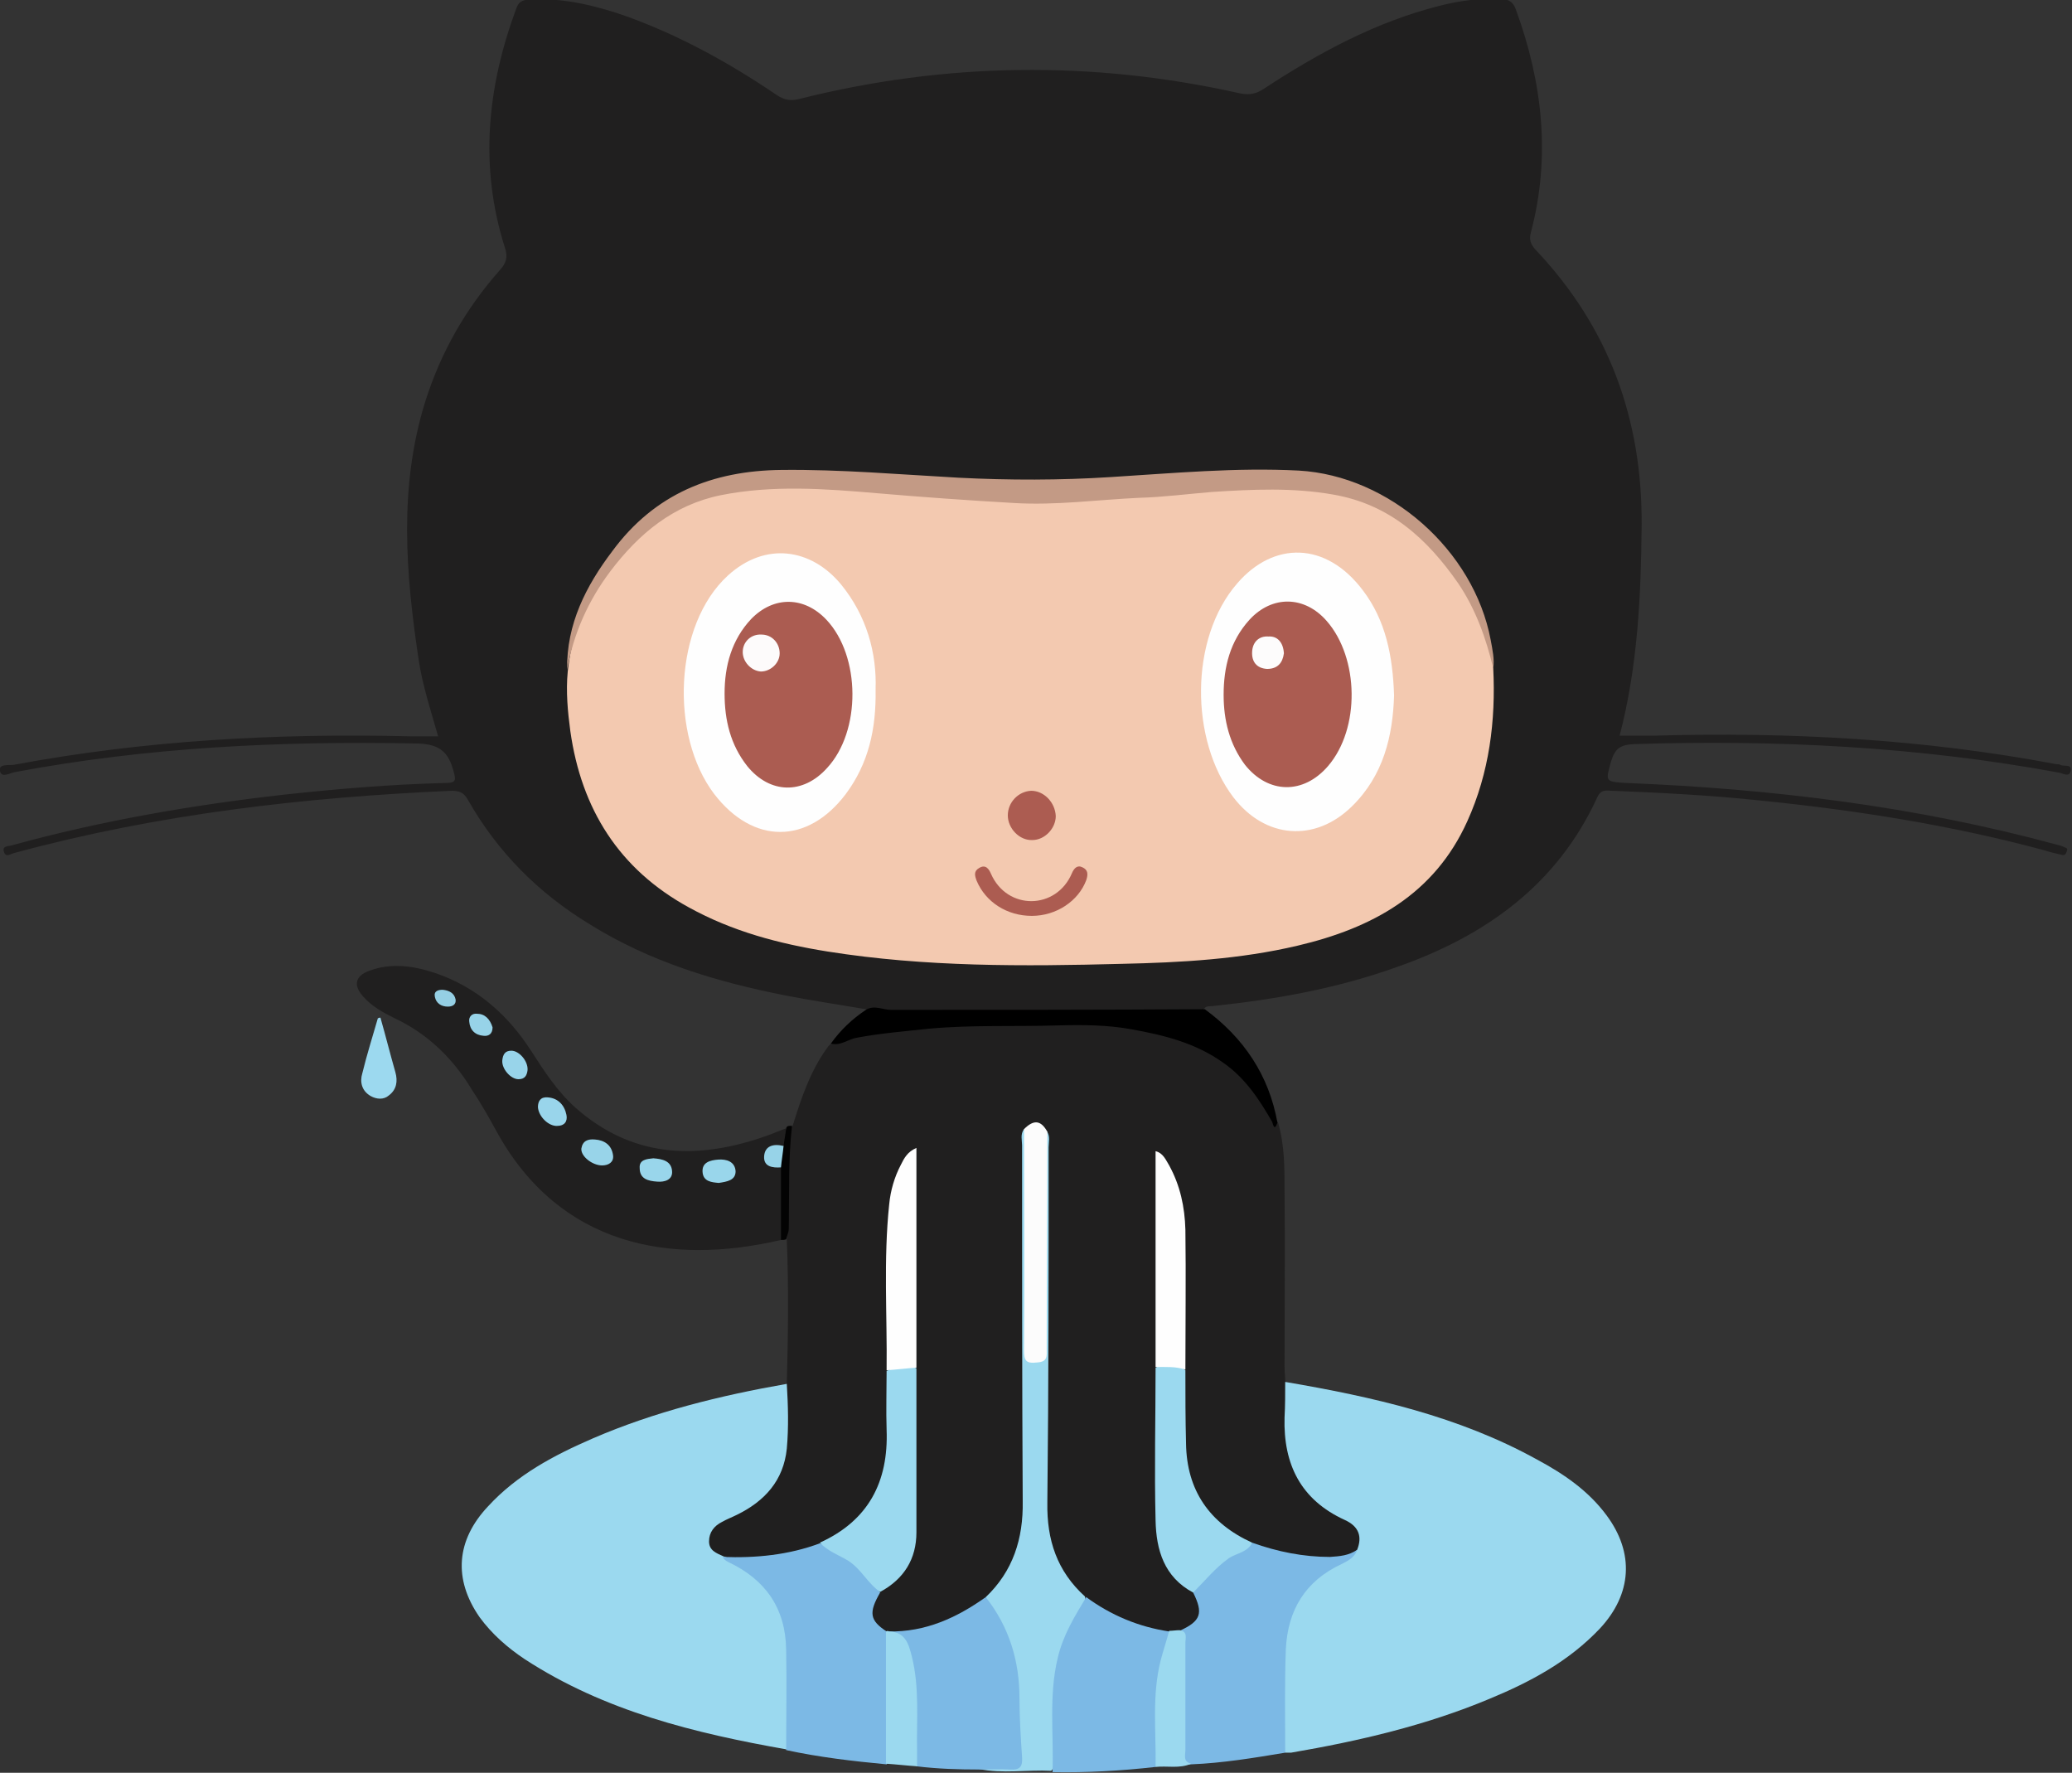 <svg version="1.1" xmlns="http://www.w3.org/2000/svg" xmlns:xlink="http://www.w3.org/1999/xlink" x="0px" y="0px"
	 id="git-icon" class="tutorial-icon" viewBox="0 0 319.7 273.5" xml:space="preserve">
<rect x="0" y="0" width="319.7" height="273.5" fill="#333333" stroke="none"/>
<style type="text/css">
	.gitst0{fill:#201F1F;}
	.gitst1{fill:#9BD9EF;}
	.gitst2{fill:#7CB9E5;}
	.gitst3{fill:#9CD9EF;}
	.gitst4{fill:#030303;}
	.gitst5{fill:#F3C9B0;}
	.gitst6{fill:#C39A85;}
	.gitst7{fill:#FEFEFE;}
	.gitst8{fill:#FCFCFC;}
	.gitst9{fill:#98D4E9;}
	.gitst10{fill:#99D5EB;}
	.gitst11{fill:#99D6EB;}
	.gitst12{fill:#98D4EA;}
	.gitst13{fill:#97D3E8;}
	.gitst14{fill:#95CFE4;}
	.gitst15{fill:#AC5C51;}
	.gitst16{fill:#AB5C51;}
	.gitst17{fill:#FDFCFC;}
	.gitst18{fill:#FDFBFB;}
</style>
<g>
	<path class="gitst0" d="M133.6,155.7c-4.1-0.7-8.2-1.3-12.3-2.1c-10.7-2.1-21-5.2-30.3-11c-7.9-4.8-14.2-11.1-18.8-19.2
		c-0.6-1.1-1.3-1.4-2.5-1.4c-22.8,1-45.4,3.6-67.5,9.6c-0.5,0.1-1.3,0.8-1.6-0.2c-0.3-1,0.8-0.8,1.3-1c13.8-3.8,27.8-6.2,41.9-7.8
		c8.3-0.9,16.6-1.6,24.9-1.8c1.9,0,1.6-0.6,1.2-2.1c-0.9-3.2-2.7-4-6-4c-20.7-0.4-41.2,0.6-61.5,4.4c-0.8,0.1-2.1,1-2.4-0.1
		c-0.3-1.2,1.3-0.9,2.1-1c20.3-3.8,40.7-4.9,61.3-4.4c1.3,0,2.7,0,4.2,0c-1.1-3.9-2.4-7.8-3-11.8c-2-13.3-3.1-26.6,1-39.8
		c2.4-7.6,6.2-14.3,11.5-20.3c1-1.1,1.3-2,0.8-3.5c-4-12.6-2.7-24.9,1.8-37c0.5-1.3,1.4-1.2,2.4-1.3c5.1-0.2,10,1,14.8,2.7
		c8.2,3,15.8,7.2,23,12.1c1.1,0.7,2,0.9,3.3,0.6c22.6-5.7,45.4-6,68.1-0.9c1.5,0.3,2.5,0.1,3.7-0.7c8.4-5.5,17.2-10.3,27.1-12.8
		c3.1-0.8,6.3-1.2,9.5-1.1c1.2,0.1,1.9,0.5,2.3,1.7c4.1,11.2,5.4,22.7,2.3,34.4c-0.3,1.1,0,1.8,0.7,2.6
		c11.3,11.9,16.5,26.1,16.4,42.5c-0.1,10.9-0.6,21.8-3.4,32.5c1.8,0,3.5,0,5.2,0c20.9-0.6,41.6,0.5,62.2,4.4c0.2,0,0.5,0,0.6,0.1
		c0.5,0.3,1.8-0.2,1.6,0.9c-0.2,1.1-1.2,0.4-1.8,0.3c-21.7-4-43.6-5.1-65.6-4.4c-2.1,0.1-2.9,0.7-3.5,2.6c-0.9,3.2-1,3.2,2.4,3.4
		c22.4,0.9,44.6,3.6,66.3,9.5c0.4,0.1,0.8,0.2,1.2,0.4c0.3,0.1,0.6,0.2,0.4,0.6c-0.1,0.3-0.2,0.7-0.7,0.6c-0.9-0.2-1.8-0.4-2.7-0.7
		c-14.4-3.9-29.1-6.2-43.9-7.7c-7.6-0.8-15.2-1.2-22.8-1.5c-0.9,0-1.7-0.3-2.3,0.9c-6.2,13.6-17.3,21.5-31,26.3
		c-9.2,3.3-18.7,5-28.3,6c-0.5,0.1-1-0.1-1.4,0.4c-0.8,0.8-1.8,0.7-2.8,0.7c-15,0-30,0-45,0C136.7,156.4,135.1,156.4,133.6,155.7z"
		/>
	<path class="gitst0" d="M121.4,213.5c0.2-7.4,0.3-14.8,0-22.3c-0.3-5.5-0.5-11.1,0.4-16.6c0.1-0.4,0.3-0.7,0.5-0.9
		c1.3-4.2,2.7-8.4,5.3-12c0.2-0.3,0.4-0.5,0.7-0.8c3.9-2.1,8.2-2.3,12.4-2.8c5.4-0.6,10.8-0.2,16.2-0.5c6-0.4,11.9-0.1,17.8,0.6
		c6.8,0.7,13,3,17.8,8.2c1.9,2,3.1,4.5,4.7,6.8c1,3.4,1,6.9,1,10.3c0.1,9.1,0,18.2,0,27.3c0,0.8,0.1,1.6,0.1,2.3
		c0.7,0.7,0.6,1.6,0.6,2.4c0,1.9-0.1,3.8,0,5.7c0.3,5,2.5,8.9,6.8,11.6c1,0.6,2.2,1,3.1,1.9c1.7,1.5,1.9,3,0.7,4.8
		c-2.3,1.8-5,1.2-7.6,1c-3-0.2-6-0.8-8.8-2.1c-7.2-3-10.6-8.5-10.7-16.2c-0.1-3.7,0-7.4,0-11.1c-0.1-6.5,0-12.9-0.1-19.4
		c0-3.3-0.5-6.5-1.6-9.6c-0.3-0.9-0.6-1.9-1.7-2.7c-0.1,10.6,0,21-0.1,31.4c0,7.4,0,14.8,0,22.2c0,4.8,1.2,9.2,5.4,12.2
		c2.1,3.3,1.5,5.3-2.1,6.8c-0.6,0.2-1.2,0.2-1.7,0.2c-5.1-0.6-9.5-2.7-13.5-5.7c-3.8-3.5-5.6-7.8-5.6-13.1
		c0.1-18.3,0.2-36.6,0.1-54.9c0-1.1,0.1-2.1-0.1-3.2c-1-1.9-1.5-1.9-2.9-0.3c-0.2,1-0.1,2-0.1,3c-0.1,18.4,0.1,36.9,0.1,55.3
		c0,5.2-1.8,9.6-5.6,13.2c-4.6,3.5-9.6,5.9-15.5,5.6c-0.2,0-0.5-0.1-0.7-0.1c-3.1-1.9-3.3-3.7-0.9-6.9c4.2-2.6,5.2-6.5,5.1-11.2
		c-0.1-7.7-0.1-15.3,0-23c-0.1-10.6,0-21.2-0.1-31.9c-1.2,0.5-1.4,1.5-1.7,2.3c-1.2,3.1-1.6,6.3-1.6,9.6c-0.1,6.8,0.1,13.5,0,20.3
		c0,3.8,0.1,7.7,0,11.5c-0.2,7.5-3.7,12.8-10.7,15.8c-4.8,1.9-9.8,2.5-15,2.1c-1.4-0.4-2.6-1-2.7-2.6c-0.2-1.7,0.8-2.8,2.1-3.6
		c1.2-0.7,2.4-1.2,3.6-1.9c4-2.4,6.1-5.8,6.1-10.5c0-2,0-4,0-6C120.8,215.1,120.7,214.2,121.4,213.5z"/>
	<path class="gitst1" d="M209.4,239.1c0.8-2,0.3-3.6-1.9-4.6c-6.8-3.1-9.5-8.6-9.3-15.8c0.1-1.8,0.1-3.7,0.1-5.5
		c13.5,2.3,26.8,5.3,38.9,12c4.1,2.2,7.9,4.8,10.7,8.6c4.3,5.8,3.9,12.1-1,17.4c-4.8,5.1-10.8,8.3-17.1,10.9
		c-9.8,4.1-20.1,6.5-30.6,8.3c-0.3,0-0.6,0-0.9,0c-0.6-0.6-0.6-1.4-0.6-2.2c0-4.8-0.1-9.5,0-14.3c0.1-5.8,4.2-11.3,9.6-13.4
		C208.2,240.2,208.8,239.7,209.4,239.1z"/>
	<path class="gitst1" d="M121.4,213.5c0.2,3.3,0.3,6.7,0,10c-0.5,4.9-3.4,8.1-7.7,10.2c-0.8,0.4-1.6,0.7-2.3,1.1c-1.2,0.6-2,1.6-2,3
		c0,1.4,1.1,1.8,2.2,2.3c6.5,2.1,10.4,7.6,10.4,14.4c0,4.3,0,8.5,0,12.8c0,0.9,0.2,1.9-0.6,2.6c-14.2-2.5-28.1-5.9-40.4-13.9
		c-2.7-1.8-5.1-3.9-7-6.5c-4.1-5.9-3.6-11.9,1.3-17.1c4.5-4.9,10.2-7.9,16.2-10.5C101,217.8,111.1,215.3,121.4,213.5z"/>
	<path class="gitst0" d="M120.5,191.3c-17.1,4-34.1,0.9-43.8-16.6c-1.2-2.2-2.5-4.5-3.9-6.6c-2.9-4.8-6.8-8.6-11.9-11
		c-1.8-0.9-3.5-1.8-4.9-3.4c-1.5-1.7-1.2-3.1,0.9-3.9c3.4-1.3,6.9-0.8,10.2,0.3c6.5,2.2,11.3,6.5,14.9,12.1c2,3.1,4,6.2,6.8,8.7
		c8.5,7.5,18.1,8.1,28.4,4.7c1.3-0.4,2.7-1,4-1.5c0.7,0.9,0.3,1.7-0.1,2.5c-2.8,1.5-2.8,1.5-0.4,3.7c0.1,0.1,0.1,0.2,0.2,0.4
		c0.4,3,0.1,6,0.2,9C121.1,190.3,120.8,190.8,120.5,191.3z"/>
	<path class="gitst2" d="M209.4,239.1c-0.4,1.2-1.4,1.7-2.4,2.2c-5.6,2.6-8.3,7.1-8.6,13.1c-0.2,5.3-0.1,10.7-0.1,16
		c-4.8,0.8-9.6,1.6-14.5,1.8c-1.8,0.2-1.5-1.2-1.5-2.1c-0.1-3.3,0-6.5-0.1-9.8c0-2.9,0.1-5.8-0.2-8.7c3.3-1.5,3.7-2.7,2.1-5.9
		c1.9-3.9,5.4-5.9,9.1-7.7c3.9,1.4,7.9,2.2,12,2.2C206.7,240.1,208.1,240,209.4,239.1z"/>
	<path class="gitst2" d="M121.3,270c0-5.2,0.1-10.4,0-15.5c-0.1-6.4-3.2-10.8-8.9-13.5c-0.4-0.2-0.7-0.4-0.9-0.8
		c5.1,0.2,10.2-0.3,15-2.1c3.9,1.5,7.2,3.8,9.3,7.6c-1.8,3.1-1.6,4.3,1,6c0.7,0.7,0.7,1.7,0.7,2.6c0,5.1,0,10.2,0,15.3
		c0,0.9,0,1.9-0.7,2.6C131.5,271.7,126.4,271.1,121.3,270z"/>
	<path class="gitst1" d="M152.1,246.4c4.2-4,5.8-9,5.7-14.8c-0.1-18.3-0.1-36.6-0.1-54.9c0-0.8-0.3-1.7,0.3-2.5c1,1,0.7,2.3,0.7,3.4
		c0,9.6,0,19.2,0,28.8c0,0.9-0.5,2.6,0.9,2.6c1.6,0,1.1-1.7,1.1-2.7c0.1-9.5,0-18.9,0-28.4c0-1.2-0.3-2.5,0.8-3.4
		c0.6,0.8,0.3,1.7,0.3,2.5c0,18.3,0,36.5-0.2,54.8c-0.1,5.8,1.5,10.6,5.8,14.5c0.3,1-0.3,1.8-0.8,2.5c-2.6,4-3.6,8.4-3.8,13.1
		c-0.1,2.9,0,5.8,0,8.7c0,0.9,0.1,1.9-0.6,2.6c-3.7-0.2-7.5,0.5-11.2-0.3c1.1-1.1,2.6-0.6,3.9-0.6c1.3,0,2.1-0.4,2-1.8
		c-0.5-4.9,0-9.8-1.1-14.6c-0.6-2.6-1.6-5-3-7.2C152.5,248,151.9,247.4,152.1,246.4z"/>
	<path class="gitst2" d="M162.4,273.4c0.2-5.9-0.6-11.8,0.8-17.6c0.8-3.5,2.6-6.4,4.4-9.4c3.8,2.8,8.1,4.6,12.8,5.3
		c0.4,0.5,0.3,1.1,0.1,1.6c-1.8,5.2-1.7,10.6-1.6,16c0,1.1,0.2,2.3-0.6,3.3C173,273.2,167.7,273.5,162.4,273.4z"/>
	<path class="gitst2" d="M152.1,246.4c3.6,4.6,5.2,9.8,5.2,15.6c0,3,0.2,6.1,0.4,9.1c0.1,1.4-0.3,2-1.8,1.9c-1.6-0.1-3.1,0-4.7,0
		c-3.3,0-6.5-0.1-9.8-0.5c-0.8-0.9-0.6-2-0.7-3c-0.1-3.5,0.2-7.1-0.2-10.6c-0.4-2.8-0.7-5.5-3.4-7.2
		C142.8,251.8,147.6,249.6,152.1,246.4z"/>
	<path d="M197.1,173.2c-0.5,1.5-0.7,0.1-0.8-0.1c-2-3.5-4.2-6.8-7.5-9.1c-4.3-3.1-9.2-4.3-14.2-5.2c-3.8-0.7-7.7-0.7-11.4-0.6
		c-6.6,0.2-13.2-0.1-19.8,0.5c-3.7,0.4-7.5,0.7-11.2,1.4c-1.3,0.2-2.5,1.3-4,0.9c1.5-2.1,3.3-3.8,5.4-5.2c1.3-0.8,2.6,0,3.9,0
		c16.1,0,32.3,0,48.4-0.1C191.9,160.1,195.8,165.9,197.1,173.2z"/>
	<path class="gitst1" d="M178.3,272.6c0.1-5.5-0.6-11,0.8-16.5c0.4-1.5,0.9-3,1.3-4.5c0.5,0,1.1-0.1,1.6-0.1c1.3,0.2,0.9,1.2,0.9,2
		c0,5.5,0,11,0,16.5c0,0.8-0.4,1.8,0.9,2.1C182,272.9,180.1,272.4,178.3,272.6z"/>
	<path class="gitst1" d="M137.2,251.7c2.5,0.1,3,1.9,3.5,3.9c1.2,4.8,0.7,9.7,0.8,14.6c0,0.8,0,1.6,0,2.3c-1.6-0.1-3.2-0.3-4.8-0.4
		c0-6.8,0-13.6,0-20.4C136.9,251.6,137,251.6,137.2,251.7z"/>
	<path class="gitst3" d="M58.7,157c0.8,2.8,1.5,5.6,2.3,8.4c0.4,1.4,0.2,2.7-1,3.6c-0.8,0.7-1.9,0.6-2.8,0.1c-1.4-0.8-1.7-2.2-1.3-3.5
		c0.7-2.9,1.6-5.7,2.4-8.5C58.5,157,58.6,157,58.7,157z"/>
	<path class="gitst4" d="M120.5,191.3c0-3.7,0-7.4,0-11.2c-0.8-1.2-0.5-2.3,0.4-3.3c0.1-0.9,0.3-1.8,0.4-2.7c0.1-0.5,0.5-0.4,0.9-0.4
		c-0.6,5.3-0.4,10.6-0.5,15.9c0,0.5-0.3,1.1-0.4,1.6C121,191.3,120.8,191.3,120.5,191.3z"/>
	<path class="gitst5" d="M230.4,103.1c0.4,8.1-0.6,16.1-4,23.6c-5.1,11.3-14.7,16.5-26.2,19.2c-8.9,2.1-18,2.6-27.1,2.8
		c-15.2,0.4-30.3,0.5-45.4-1.9c-7.5-1.2-14.7-3.1-21.4-6.8c-10.8-5.9-16.6-15.2-18.3-27.2c-0.4-3-0.7-6.1-0.4-9.2
		c1-9.6,6-16.8,13.2-22.8c4.9-4,10.8-5.3,17-5.6c8-0.4,15.9,0.4,23.9,1.1c10.1,0.9,20.3,1.3,30.5,0.3c9.3-0.9,18.7-1.9,28.1-1.4
		c7.5,0.3,14.3,2.6,19.7,8C225.5,88.7,229.6,95.1,230.4,103.1z"/>
	<path class="gitst6" d="M230.4,103.1c-1.1-4.6-2.7-9.1-5.4-13.1c-4.8-6.9-10.6-12.2-19.3-13.7c-6.2-1.1-12.5-0.8-18.7-0.4
		c-3.7,0.3-7.5,0.8-11.2,0.9c-6.5,0.3-12.9,1.2-19.4,0.8c-7-0.4-14-0.9-21-1.5c-8.1-0.7-16.2-1.3-24.2,0.3
		c-7.3,1.5-12.6,5.9-17,11.7c-3.4,4.5-5.7,9.6-6.7,15.2c-0.1-7,2.9-12.9,7-18.3c6.5-8.8,15.4-12.4,26.1-12.5
		c9.1-0.1,18.2,0.7,27.3,1.2c7.8,0.4,15.7,0.4,23.5-0.1c9.7-0.6,19.3-1.5,29-1c14,0.8,27,12.3,29.6,26.1
		C230.3,100.3,230.6,101.7,230.4,103.1z"/>
	<path class="gitst1" d="M135.8,245.6c-1.9-1.3-2.9-3.5-4.9-4.8c-1.5-0.9-3.2-1.5-4.4-2.8c7.5-3.4,10.6-9.4,10.3-17.4
		c-0.1-3,0-6.1,0-9.1c1.5-0.7,3-1.2,4.6-0.4c0,8.4,0,16.9,0,25.3C141.4,240.5,139.5,243.6,135.8,245.6z"/>
	<path class="gitst1" d="M193.2,238c-0.7,1.5-2.4,1.6-3.6,2.4c-2.1,1.5-3.7,3.5-5.5,5.3c-4.5-2.4-5.7-6.6-5.8-11.1
		c-0.2-7.9,0-15.8,0-23.6c1.6-0.9,3.1-0.9,4.6,0.4c0,3.8,0,7.5,0.1,11.3C183.1,229.9,186.6,235,193.2,238z"/>
	<path class="gitst7" d="M141.4,211c-1.5,0.1-3.1,0.3-4.6,0.4c0.1-8.5-0.5-17.1,0.4-25.6c0.2-2.1,0.8-4.2,1.8-6.1c0.5-1,1-2,2.4-2.6
		C141.4,188.5,141.4,199.8,141.4,211z"/>
	<path class="gitst7" d="M182.9,211.3c-1.5-0.5-3-0.4-4.6-0.4c0-11,0-22.1,0-33.3c1.2,0.3,1.6,1.4,2.1,2.2c1.7,3.1,2.4,6.4,2.5,9.9
		C183,196.9,182.9,204.1,182.9,211.3z"/>
	<path class="gitst8" d="M161.6,174.6c0,11.2-0.1,22.3-0.1,33.5c0,1.1,0.2,2-1.5,2.1c-1.7,0.2-2-0.3-2-1.9c0.1-11.4,0-22.8,0-34.1
		C159.5,172.7,160.6,172.8,161.6,174.6z"/>
	<path class="gitst9" d="M91.8,175.8c1.4,0.1,2.6,0.8,2.8,2.5c0.1,1-0.7,1.5-1.7,1.5c-1.5,0-3.3-1.4-3.2-2.6
		C89.9,176,90.7,175.7,91.8,175.8z"/>
	<path class="gitst10" d="M83,170.8c0-0.9,0.4-1.6,1.5-1.5c1.6,0.1,2.6,1.2,2.9,2.7c0.2,1-0.3,1.7-1.4,1.7
		C84.7,173.8,83.1,172.3,83,170.8z"/>
	<path class="gitst11" d="M100.8,178.7c1.4,0.1,2.8,0.4,2.9,2c0.1,1.3-1.1,1.7-2.3,1.6c-1.4-0.1-2.7-0.4-2.7-2.1
		C98.6,178.9,99.8,178.8,100.8,178.7z"/>
	<path class="gitst11" d="M110.9,182.5c-1.1-0.1-2.4-0.2-2.5-1.7c-0.1-1.5,1.2-1.8,2.4-1.9c1.3-0.1,2.6,0.3,2.7,1.8
		C113.5,182.1,112.2,182.3,110.9,182.5z"/>
	<path class="gitst12" d="M81.4,165.1c-0.1,0.8-0.4,1.4-1.4,1.4c-1.2,0-2.6-1.6-2.5-2.9c0.1-0.9,0.4-1.5,1.4-1.5
		C80.1,162.1,81.5,163.7,81.4,165.1z"/>
	<path class="gitst13" d="M76,158.5c0,1-0.6,1.4-1.4,1.3c-1.3-0.1-2.1-0.9-2.2-2.2c-0.1-0.7,0.4-1.3,1.2-1.2
		C74.8,156.4,75.6,157.2,76,158.5z"/>
	<path class="gitst13" d="M120.9,176.8c-0.1,1.1-0.3,2.2-0.4,3.3c-1.3,0.1-2.7-0.1-2.6-1.7C118,176.8,119.3,176.4,120.9,176.8z"/>
	<path class="gitst14" d="M68.3,152.7c1,0.1,1.8,0.5,2,1.5c0.1,0.8-0.5,1.1-1.2,1.1c-1,0-1.8-0.5-2-1.5
		C66.9,152.9,67.6,152.7,68.3,152.7z"/>
	<path class="gitst7" d="M215.1,107.3c-0.2,6.2-1.6,12.3-6.5,17.1c-5.7,5.6-13.4,5-18.3-1.4c-6.7-8.8-6.8-24.5,0.6-33
		c5.6-6.5,13.7-6.5,19.4,1.1C213.8,95.7,214.9,101.2,215.1,107.3z"/>
	<path class="gitst7" d="M135.1,106.4c0.1,6.1-1.1,11.4-4.6,16.1c-5.9,7.8-14.3,7.8-20.3,0c-6.9-9.1-6.2-26.1,2.1-33.7
		c5.8-5.3,12.9-4.2,17.5,1.4C133.7,95,135.3,100.7,135.1,106.4z"/>
	<path class="gitst15" d="M159.2,141.3c-3.8,0-7.1-2.1-8.5-5.4c-0.3-0.8-0.5-1.5,0.4-2c1-0.6,1.5,0.2,1.8,0.9
		c2.5,5.7,10.1,5.6,12.5-0.1c0.3-0.7,0.8-1.3,1.6-0.9c0.9,0.4,0.9,1.1,0.6,2C166.4,139,163,141.3,159.2,141.3z"/>
	<path class="gitst15" d="M162.9,125.9c0,1.9-1.7,3.7-3.6,3.7c-2,0.1-3.8-1.8-3.8-3.8c0-2,1.6-3.7,3.6-3.8
		C161.1,122,162.8,123.8,162.9,125.9z"/>
	<path class="gitst16" d="M188.8,107.2c0-4.3,1-8.3,4-11.6c3.5-3.8,8.5-3.7,11.9,0.2c5,5.7,5.2,16.6,0.2,22.4
		c-3.8,4.4-9.2,4.3-12.8-0.2C189.7,114.8,188.8,111.1,188.8,107.2z"/>
	<path class="gitst16" d="M111.8,107c0-4.3,1.1-8.3,4.1-11.5c3.5-3.6,8.2-3.5,11.6,0.1c5.3,5.6,5.4,17.2,0.1,22.9
		c-3.7,4.1-8.8,4-12.3-0.3C112.7,114.9,111.8,111.1,111.8,107z"/>
	<path class="gitst17" d="M198.1,100.8c-0.2,1.5-1,2.4-2.6,2.4c-1.6-0.1-2.4-1.1-2.3-2.7c0.1-1.5,1.1-2.4,2.5-2.3
		C197.1,98.1,198,99.1,198.1,100.8z"/>
	<path class="gitst18" d="M114.6,100.6c0-1.6,1.3-2.8,2.9-2.7c1.6,0,2.8,1.3,2.8,2.9c0,1.5-1.4,2.8-2.9,2.8
		C115.9,103.5,114.6,102.1,114.6,100.6z"/>
</g>
</svg>
